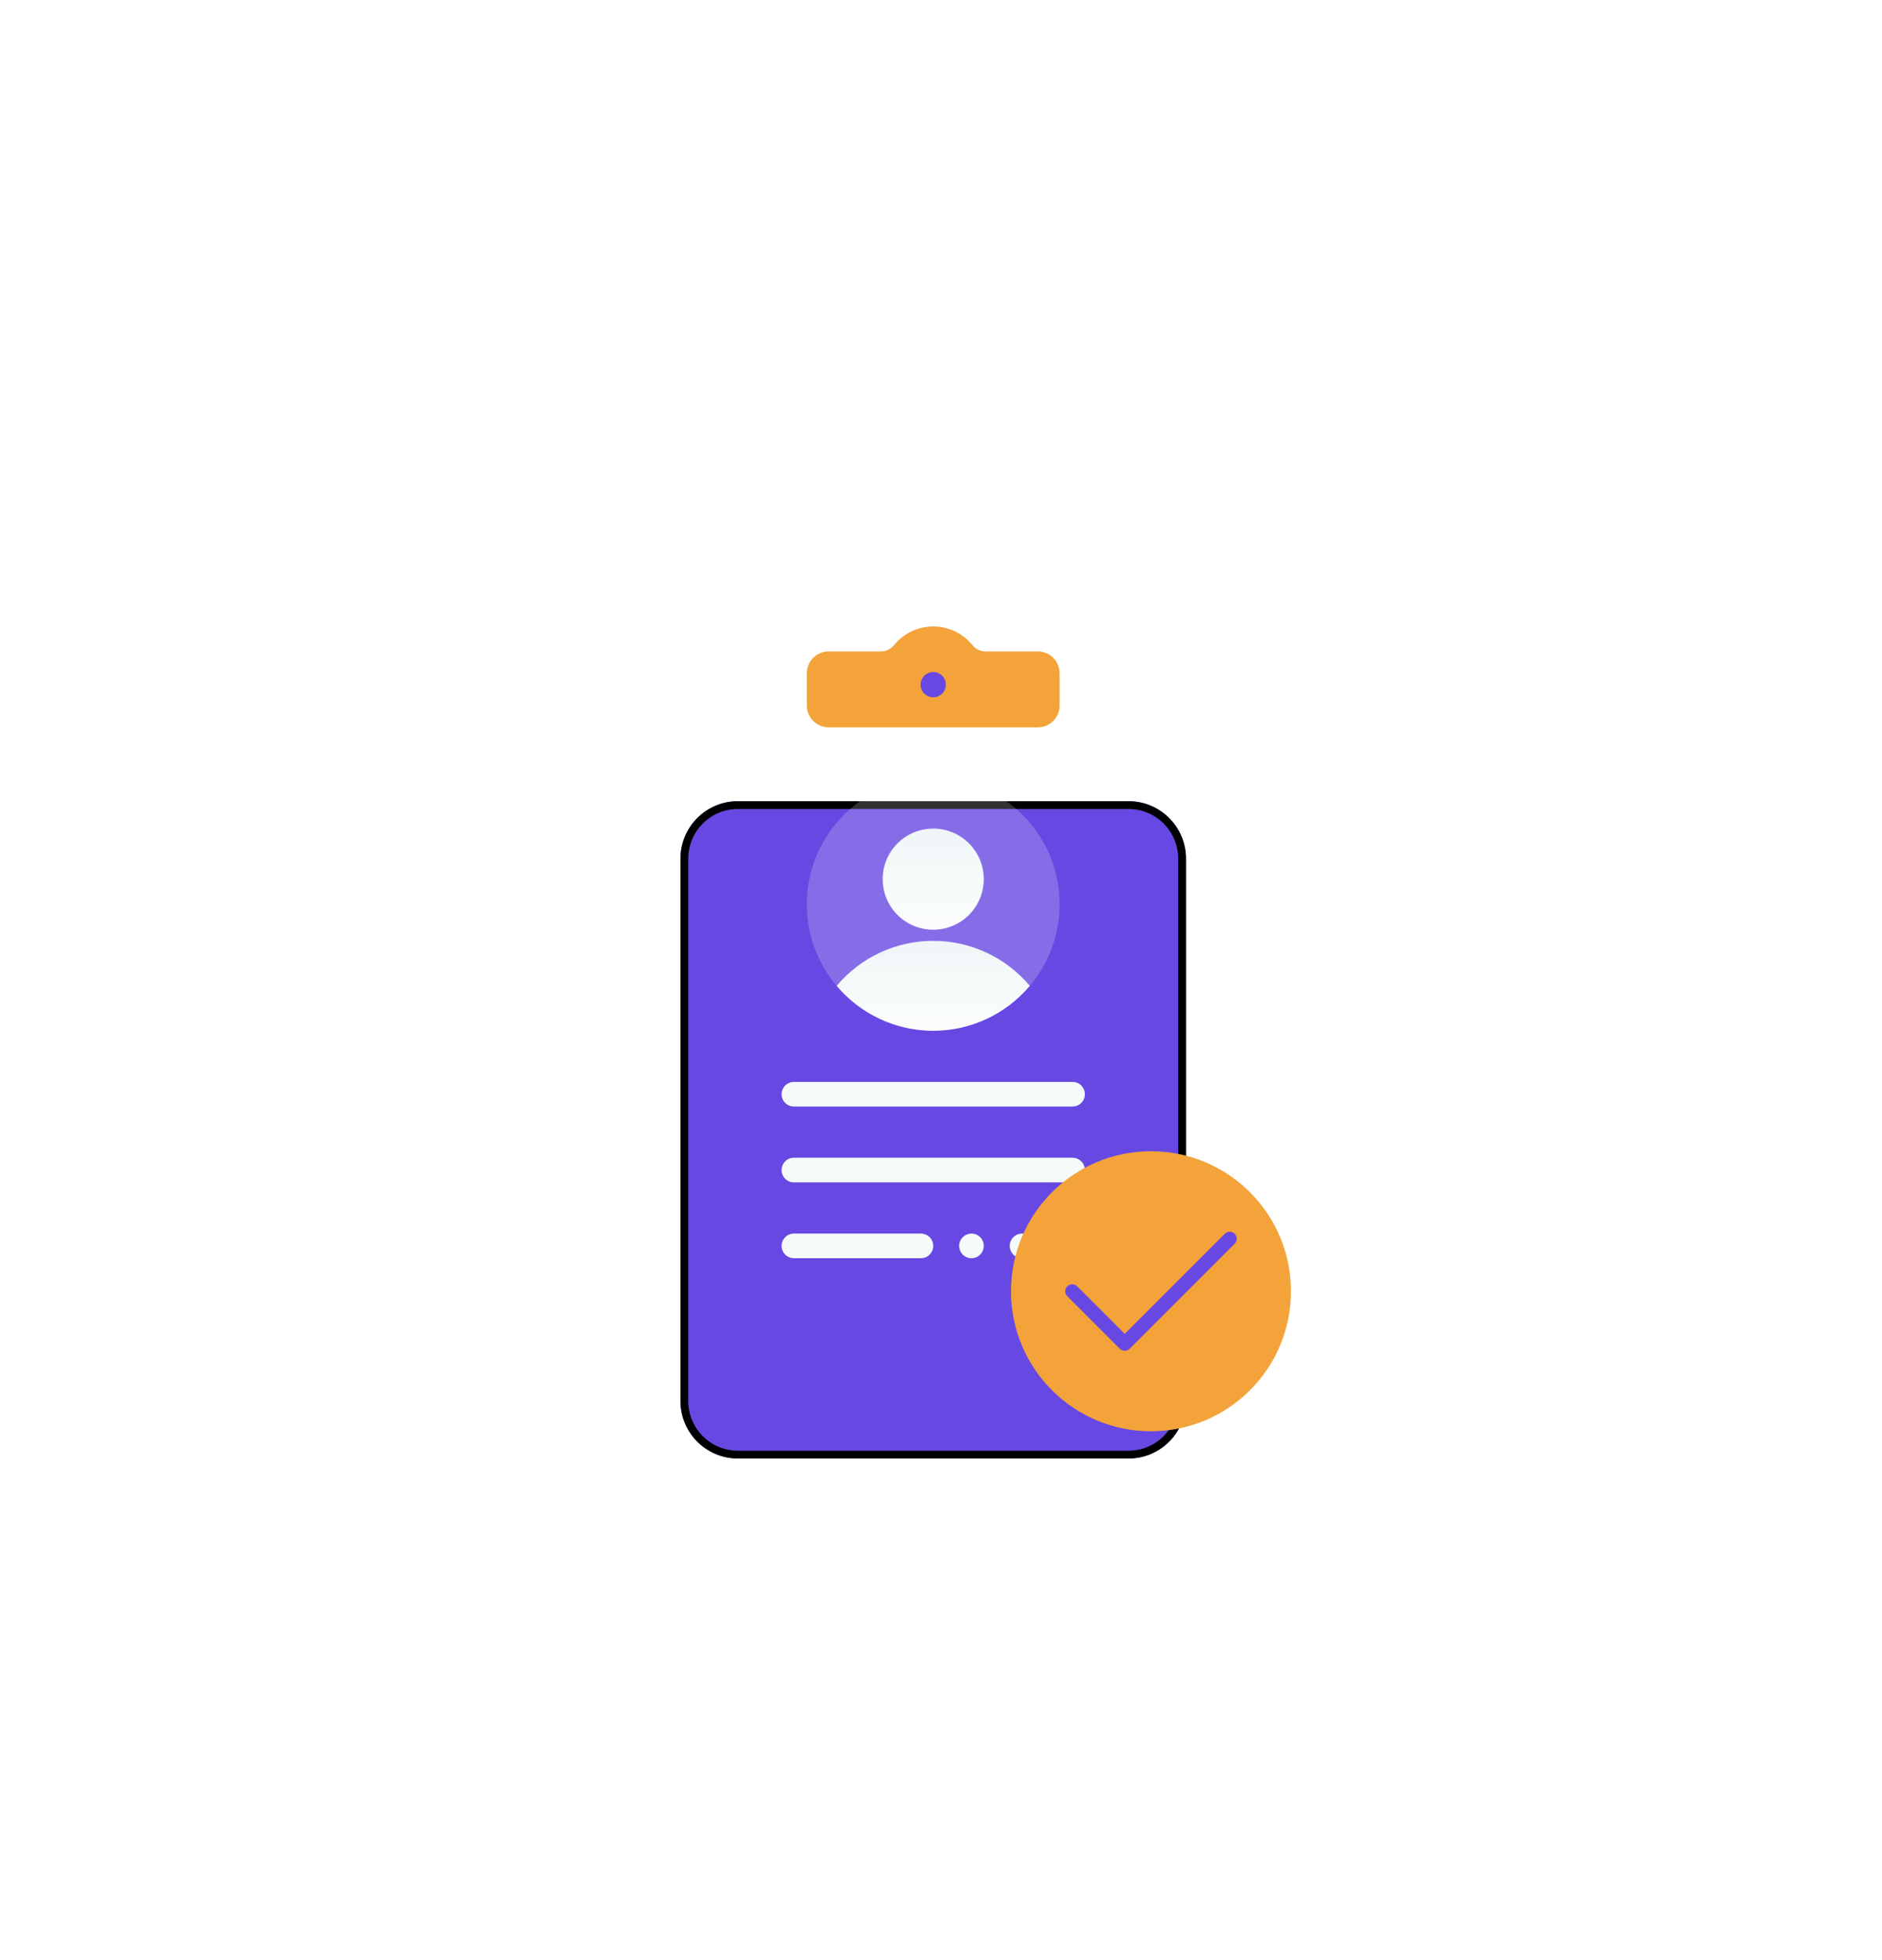 <svg width="242" height="252" viewBox="0 0 242 252" fill="none" xmlns="http://www.w3.org/2000/svg">
    <g filter="url(#filter0_d)">
        <path d="M145.112 87H94.888C90.808 87 87.5 90.308 87.5 94.388V164.112C87.5 168.192 90.808 171.5 94.888 171.5H145.112C149.192 171.5 152.5 168.192 152.5 164.112V94.388C152.5 90.308 149.192 87 145.112 87Z" fill="#6848E2"/>
        <path d="M94.888 87.5H145.112C148.916 87.5 152 90.584 152 94.388V164.112C152 167.916 148.916 171 145.112 171H94.888C91.084 171 88 167.916 88 164.112V94.388C88 90.584 91.084 87.5 94.888 87.5Z" stroke="black"/>
    </g>
    <path opacity="0.2" d="M120 132.5C128.975 132.5 136.25 125.225 136.25 116.25C136.25 107.275 128.975 100 120 100C111.025 100 103.75 107.275 103.75 116.25C103.75 125.225 111.025 132.5 120 132.5Z" fill="white"/>
    <path d="M120 120.952C117.634 120.951 115.297 121.469 113.152 122.468C111.007 123.468 109.107 124.925 107.585 126.737C109.109 128.546 111.009 130.001 113.154 130.999C115.298 131.997 117.635 132.514 120 132.514C122.366 132.514 124.703 131.997 126.847 130.999C128.992 130.001 130.892 128.546 132.415 126.737C130.894 124.925 128.994 123.468 126.849 122.468C124.704 121.469 122.367 120.951 120 120.952Z" fill="url(#paint0_linear)"/>
    <path d="M120 119.521C123.59 119.521 126.5 116.611 126.5 113.021C126.5 109.432 123.59 106.521 120 106.521C116.41 106.521 113.5 109.432 113.5 113.021C113.5 116.611 116.41 119.521 120 119.521Z" fill="url(#paint1_linear)"/>
    <path d="M133.455 83.75H126.76C126.438 83.754 126.119 83.685 125.827 83.55C125.535 83.416 125.276 83.217 125.07 82.97C124.461 82.211 123.689 81.598 122.812 81.177C121.934 80.756 120.973 80.537 120 80.537C119.027 80.537 118.066 80.756 117.188 81.177C116.311 81.598 115.539 82.211 114.93 82.97C114.724 83.217 114.465 83.416 114.173 83.55C113.881 83.685 113.562 83.754 113.24 83.75H106.545C105.804 83.75 105.093 84.044 104.569 84.568C104.044 85.093 103.75 85.803 103.75 86.545V90.705C103.75 91.446 104.044 92.157 104.569 92.681C105.093 93.205 105.804 93.5 106.545 93.5H133.455C134.196 93.5 134.907 93.205 135.431 92.681C135.956 92.157 136.25 91.446 136.25 90.705V86.545C136.25 85.803 135.956 85.093 135.431 84.568C134.907 84.044 134.196 83.75 133.455 83.75Z" fill="#F3A33A"/>
    <path d="M120 89.643C120.897 89.643 121.625 88.915 121.625 88.018C121.625 87.121 120.897 86.393 120 86.393C119.103 86.393 118.375 87.121 118.375 88.018C118.375 88.915 119.103 89.643 120 89.643Z" fill="#6848E2"/>
    <path d="M137.918 142.25H102.082C101.662 142.25 101.26 142.083 100.963 141.786C100.667 141.49 100.5 141.088 100.5 140.668C100.5 140.249 100.667 139.846 100.963 139.55C101.26 139.253 101.662 139.086 102.082 139.086H137.918C138.338 139.086 138.74 139.253 139.037 139.55C139.333 139.846 139.5 140.249 139.5 140.668C139.5 141.088 139.333 141.49 139.037 141.786C138.74 142.083 138.338 142.25 137.918 142.25Z" fill="#F5FAFA"/>
    <path d="M137.918 152H102.082C101.662 152 101.26 151.833 100.963 151.536C100.667 151.24 100.5 150.838 100.5 150.418C100.5 149.999 100.667 149.596 100.963 149.3C101.26 149.003 101.662 148.836 102.082 148.836H137.918C138.338 148.836 138.74 149.003 139.037 149.3C139.333 149.596 139.5 149.999 139.5 150.418C139.5 150.838 139.333 151.24 139.037 151.536C138.74 151.833 138.338 152 137.918 152Z" fill="#F5FAFA"/>
    <path d="M118.418 161.75H102.082C101.662 161.75 101.26 161.583 100.963 161.286C100.667 160.99 100.5 160.588 100.5 160.168C100.5 159.749 100.667 159.346 100.963 159.05C101.26 158.753 101.662 158.586 102.082 158.586H118.418C118.838 158.586 119.24 158.753 119.537 159.05C119.833 159.346 120 159.749 120 160.168C120 160.588 119.833 160.99 119.537 161.286C119.24 161.583 118.838 161.75 118.418 161.75Z" fill="#F5FAFA"/>
    <path d="M124.919 161.75C124.499 161.75 124.097 161.583 123.8 161.286C123.504 160.99 123.337 160.588 123.337 160.168C123.337 159.749 123.504 159.346 123.8 159.05C124.097 158.753 124.499 158.586 124.919 158.586C125.338 158.586 125.74 158.753 126.037 159.05C126.334 159.346 126.5 159.749 126.5 160.168C126.5 160.588 126.334 160.99 126.037 161.286C125.74 161.583 125.338 161.75 124.919 161.75Z" fill="#F5FAFA"/>
    <path d="M131.419 161.75C130.999 161.75 130.597 161.583 130.3 161.286C130.004 160.99 129.837 160.588 129.837 160.168C129.837 159.749 130.004 159.346 130.3 159.05C130.597 158.753 130.999 158.586 131.419 158.586C131.838 158.586 132.24 158.753 132.537 159.05C132.834 159.346 133 159.749 133 160.168C133 160.588 132.834 160.99 132.537 161.286C132.24 161.583 131.838 161.75 131.419 161.75Z" fill="#F5FAFA"/>
    <path d="M137.919 161.75C137.499 161.75 137.097 161.583 136.8 161.286C136.504 160.99 136.337 160.588 136.337 160.168C136.337 159.749 136.504 159.346 136.8 159.05C137.097 158.753 137.499 158.586 137.919 158.586C138.338 158.586 138.74 158.753 139.037 159.05C139.334 159.346 139.5 159.749 139.5 160.168C139.5 160.588 139.334 160.99 139.037 161.286C138.74 161.583 138.338 161.75 137.919 161.75Z" fill="#F5FAFA"/>
    <circle cx="148" cy="166" r="18" fill="#F3A33A"/>
    <path d="M158.125 159.25L144.625 172.75L137.875 166" stroke="#6848E2" stroke-width="1.8" stroke-linecap="round" stroke-linejoin="round"/>
    <path opacity="0.2" d="M241.784 118.413C241.867 119.867 241.926 121.329 241.962 122.796C241.686 122.802 241.467 123.031 241.473 123.306C241.491 124.202 241.5 125.1 241.5 126C241.5 126.9 241.491 127.798 241.473 128.694C241.467 128.969 241.686 129.198 241.962 129.204C241.926 130.671 241.867 132.133 241.784 133.587C241.509 133.571 241.273 133.781 241.256 134.056C241.147 135.849 241.001 137.632 240.821 139.404C240.793 139.678 240.992 139.923 241.267 139.952C241.112 141.412 240.934 142.864 240.732 144.308C240.459 144.269 240.206 144.459 240.167 144.732C239.911 146.511 239.62 148.278 239.293 150.032C239.243 150.303 239.421 150.564 239.692 150.615C239.418 152.057 239.12 153.49 238.799 154.914C238.53 154.853 238.262 155.021 238.201 155.29C237.799 157.04 237.362 158.776 236.891 160.496C236.818 160.762 236.974 161.037 237.24 161.11C236.847 162.523 236.431 163.926 235.992 165.318C235.73 165.235 235.449 165.38 235.365 165.643C234.819 167.352 234.239 169.045 233.625 170.72C233.53 170.979 233.663 171.266 233.922 171.361C233.412 172.736 232.88 174.099 232.326 175.449C232.071 175.344 231.779 175.465 231.674 175.72C230.987 177.377 230.266 179.015 229.514 180.633C229.397 180.883 229.506 181.18 229.755 181.297C229.132 182.624 228.487 183.938 227.821 185.238C227.576 185.112 227.274 185.208 227.148 185.453C226.323 187.045 225.467 188.617 224.58 190.168C224.443 190.407 224.525 190.712 224.764 190.85C224.031 192.119 223.278 193.373 222.503 194.613C222.27 194.466 221.962 194.537 221.815 194.77C220.859 196.286 219.873 197.78 218.857 199.25C218.7 199.477 218.756 199.788 218.983 199.945C218.145 201.147 217.287 202.332 216.41 203.502C216.19 203.336 215.877 203.379 215.71 203.599C214.63 205.028 213.52 206.432 212.381 207.81C212.206 208.023 212.235 208.337 212.448 208.513C211.51 209.639 210.554 210.746 209.58 211.836C209.375 211.652 209.059 211.669 208.874 211.874C207.675 213.204 206.449 214.507 205.196 215.782C205.002 215.979 205.005 216.295 205.201 216.489C204.171 217.529 203.122 218.55 202.057 219.551C201.868 219.35 201.553 219.339 201.351 219.527C200.042 220.748 198.706 221.94 197.346 223.101C197.137 223.28 197.112 223.595 197.29 223.805C196.173 224.751 195.04 225.677 193.89 226.582C193.72 226.365 193.406 226.326 193.189 226.496C191.778 227.597 190.343 228.667 188.885 229.704C188.661 229.864 188.608 230.175 188.767 230.4C187.572 231.243 186.361 232.065 185.135 232.864C184.985 232.633 184.676 232.567 184.444 232.717C182.942 233.688 181.418 234.625 179.872 235.528C179.634 235.667 179.554 235.973 179.692 236.211C178.427 236.943 177.147 237.653 175.854 238.339C175.725 238.095 175.423 238.001 175.179 238.13C173.596 238.961 171.994 239.757 170.373 240.516C170.123 240.633 170.015 240.93 170.131 241.18C168.805 241.794 167.466 242.385 166.115 242.95C166.009 242.696 165.717 242.575 165.462 242.68C163.812 243.363 162.143 244.009 160.458 244.617C160.198 244.711 160.064 244.997 160.157 245.256C158.78 245.746 157.393 246.211 155.994 246.65C155.912 246.387 155.633 246.24 155.369 246.321C153.664 246.849 151.943 247.338 150.207 247.788C149.94 247.858 149.779 248.13 149.848 248.397C148.433 248.757 147.007 249.092 145.573 249.4C145.516 249.13 145.251 248.958 144.981 249.015C143.236 249.382 141.477 249.709 139.706 249.997C139.433 250.041 139.248 250.297 139.292 250.57C137.852 250.797 136.403 250.998 134.946 251.172C134.914 250.898 134.666 250.702 134.392 250.734C132.623 250.937 130.842 251.101 129.051 251.224C128.776 251.243 128.568 251.481 128.586 251.756C127.132 251.85 125.671 251.917 124.203 251.957C124.196 251.681 123.968 251.463 123.692 251.469C122.797 251.49 121.9 251.5 121 251.5C120.1 251.5 119.203 251.49 118.308 251.469C118.032 251.463 117.804 251.681 117.797 251.957C116.329 251.917 114.868 251.85 113.414 251.756C113.432 251.481 113.224 251.243 112.949 251.224C111.158 251.101 109.377 250.937 107.608 250.734C107.334 250.702 107.086 250.898 107.054 251.172C105.597 250.998 104.148 250.797 102.708 250.57C102.752 250.297 102.567 250.041 102.294 249.997C100.523 249.709 98.764 249.382 97.019 249.015C96.749 248.958 96.484 249.13 96.427 249.4C94.993 249.092 93.567 248.757 92.152 248.397C92.221 248.13 92.06 247.858 91.793 247.788C90.057 247.338 88.336 246.849 86.631 246.321C86.367 246.24 86.088 246.387 86.006 246.65C84.607 246.211 83.22 245.746 81.843 245.256C81.936 244.997 81.802 244.711 81.542 244.617C79.857 244.009 78.188 243.363 76.538 242.68C76.283 242.575 75.991 242.696 75.885 242.95C74.534 242.385 73.195 241.794 71.869 241.18C71.985 240.93 71.877 240.633 71.627 240.516C70.006 239.757 68.403 238.961 66.821 238.13C66.577 238.002 66.275 238.095 66.146 238.339C64.853 237.653 63.574 236.943 62.308 236.211C62.446 235.973 62.366 235.667 62.128 235.528C60.582 234.625 59.058 233.688 57.556 232.717C57.324 232.567 57.015 232.633 56.865 232.864C55.639 232.065 54.428 231.243 53.233 230.4C53.392 230.175 53.339 229.864 53.114 229.704C51.657 228.667 50.222 227.597 48.811 226.496C48.594 226.326 48.28 226.365 48.11 226.582C46.96 225.677 45.827 224.751 44.71 223.805C44.888 223.595 44.863 223.28 44.654 223.101C43.294 221.94 41.959 220.748 40.649 219.527C40.447 219.339 40.132 219.35 39.943 219.551C38.878 218.55 37.83 217.529 36.799 216.489C36.995 216.295 36.998 215.979 36.804 215.782C35.551 214.507 34.325 213.204 33.126 211.874C32.941 211.669 32.625 211.652 32.42 211.836C31.446 210.747 30.49 209.639 29.552 208.513C29.765 208.337 29.794 208.023 29.619 207.81C28.48 206.432 27.37 205.028 26.29 203.599C26.123 203.379 25.81 203.336 25.59 203.502C24.713 202.332 23.855 201.147 23.017 199.945C23.244 199.788 23.3 199.477 23.143 199.25C22.127 197.78 21.141 196.286 20.186 194.77C20.038 194.537 19.73 194.466 19.497 194.613C18.723 193.374 17.969 192.119 17.236 190.85C17.475 190.712 17.557 190.407 17.42 190.168C16.533 188.618 15.677 187.045 14.852 185.453C14.726 185.208 14.425 185.112 14.179 185.238C13.513 183.938 12.868 182.624 12.245 181.297C12.495 181.18 12.603 180.883 12.486 180.633C11.734 179.015 11.013 177.377 10.326 175.72C10.221 175.465 9.929 175.344 9.674 175.449C9.12 174.099 8.588 172.736 8.078 171.361C8.337 171.266 8.47 170.979 8.375 170.72C7.761 169.045 7.181 167.352 6.635 165.643C6.551 165.38 6.27 165.235 6.008 165.318C5.569 163.926 5.153 162.523 4.76 161.11C5.026 161.037 5.182 160.762 5.109 160.496C4.638 158.776 4.201 157.04 3.799 155.29C3.738 155.021 3.47 154.853 3.201 154.914C2.88 153.49 2.582 152.057 2.308 150.615C2.579 150.564 2.757 150.303 2.707 150.032C2.38 148.278 2.089 146.511 1.833 144.732C1.794 144.459 1.541 144.269 1.268 144.308C1.066 142.864 0.888 141.412 0.733 139.952C1.008 139.923 1.207 139.678 1.179 139.404C0.999 137.632 0.853 135.849 0.744 134.056C0.728 133.781 0.491 133.571 0.216 133.587C0.133 132.133 0.074 130.671 0.038 129.204C0.314 129.198 0.533 128.969 0.527 128.694C0.509 127.798 0.5 126.9 0.5 126C0.5 125.1 0.509 124.202 0.527 123.306C0.533 123.031 0.314 122.802 0.038 122.796C0.074 121.329 0.133 119.867 0.216 118.413C0.491 118.429 0.728 118.219 0.744 117.944C0.853 116.151 0.999 114.368 1.179 112.596C1.207 112.322 1.008 112.077 0.733 112.048C0.888 110.588 1.066 109.136 1.268 107.692C1.541 107.731 1.794 107.541 1.833 107.268C2.089 105.489 2.38 103.722 2.707 101.968C2.757 101.697 2.579 101.436 2.308 101.385C2.582 99.943 2.88 98.51 3.201 97.086C3.47 97.147 3.738 96.979 3.799 96.71C4.201 94.96 4.638 93.224 5.109 91.504C5.182 91.238 5.026 90.963 4.76 90.89C5.153 89.477 5.569 88.074 6.008 86.682C6.27 86.765 6.551 86.62 6.635 86.357C7.181 84.648 7.761 82.955 8.375 81.28C8.47 81.021 8.337 80.734 8.078 80.639C8.588 79.264 9.12 77.901 9.674 76.551C9.929 76.656 10.221 76.535 10.326 76.28C11.013 74.623 11.734 72.985 12.486 71.367C12.603 71.117 12.494 70.82 12.245 70.703C12.868 69.376 13.513 68.062 14.179 66.762C14.425 66.888 14.726 66.792 14.852 66.547C15.677 64.955 16.533 63.383 17.42 61.832C17.557 61.593 17.475 61.288 17.236 61.15C17.969 59.881 18.723 58.627 19.497 57.387C19.73 57.534 20.038 57.463 20.186 57.23C21.141 55.714 22.127 54.22 23.143 52.75C23.3 52.523 23.244 52.212 23.017 52.055C23.855 50.853 24.713 49.668 25.59 48.498C25.81 48.664 26.123 48.621 26.29 48.401C27.37 46.972 28.48 45.568 29.619 44.19C29.794 43.977 29.765 43.663 29.552 43.487C30.49 42.361 31.446 41.254 32.42 40.164C32.625 40.348 32.941 40.331 33.126 40.126C34.325 38.796 35.551 37.493 36.804 36.218C36.998 36.021 36.995 35.705 36.799 35.511C37.83 34.471 38.878 33.45 39.943 32.449C40.132 32.65 40.447 32.661 40.649 32.473C41.959 31.252 43.294 30.06 44.654 28.899C44.863 28.72 44.888 28.405 44.71 28.195C45.827 27.249 46.96 26.323 48.11 25.418C48.28 25.635 48.594 25.674 48.811 25.504C50.222 24.403 51.657 23.333 53.114 22.296C53.339 22.136 53.392 21.825 53.233 21.6C54.428 20.757 55.639 19.935 56.865 19.136C57.015 19.367 57.324 19.433 57.556 19.283C59.058 18.312 60.582 17.375 62.128 16.472C62.366 16.333 62.446 16.027 62.308 15.789C63.573 15.057 64.853 14.347 66.146 13.661C66.275 13.905 66.577 13.998 66.821 13.87C68.403 13.039 70.006 12.243 71.627 11.484C71.877 11.367 71.985 11.07 71.869 10.82C73.195 10.206 74.534 9.615 75.885 9.05C75.991 9.304 76.283 9.425 76.538 9.32C78.188 8.637 79.857 7.991 81.542 7.383C81.802 7.289 81.936 7.003 81.843 6.744C83.22 6.254 84.607 5.789 86.006 5.35C86.088 5.613 86.367 5.76 86.631 5.679C88.336 5.151 90.057 4.662 91.793 4.212C92.06 4.142 92.221 3.87 92.152 3.603C93.567 3.243 94.993 2.908 96.427 2.6C96.484 2.87 96.749 3.042 97.019 2.985C98.764 2.618 100.523 2.291 102.294 2.003C102.567 1.959 102.752 1.703 102.708 1.43C104.148 1.203 105.597 1.002 107.054 0.828C107.086 1.102 107.334 1.298 107.608 1.266C109.377 1.063 111.158 0.899 112.949 0.776C113.224 0.757 113.432 0.519 113.414 0.244C114.868 0.15 116.329 0.083 117.797 0.043C117.804 0.319 118.032 0.537 118.308 0.531C119.203 0.51 120.1 0.5 121 0.5C121.9 0.5 122.797 0.51 123.692 0.531C123.968 0.537 124.196 0.319 124.203 0.043C125.671 0.083 127.132 0.15 128.586 0.244C128.568 0.519 128.776 0.757 129.051 0.776C130.842 0.899 132.623 1.063 134.392 1.266C134.666 1.298 134.914 1.102 134.946 0.828C136.403 1.002 137.852 1.203 139.292 1.43C139.248 1.703 139.433 1.959 139.706 2.003C141.477 2.291 143.236 2.618 144.981 2.985C145.251 3.042 145.516 2.87 145.573 2.6C147.007 2.908 148.433 3.243 149.848 3.603C149.779 3.87 149.94 4.142 150.207 4.212C151.943 4.662 153.664 5.151 155.369 5.679C155.633 5.76 155.912 5.613 155.994 5.35C157.393 5.789 158.78 6.254 160.157 6.744C160.064 7.003 160.198 7.289 160.458 7.383C162.143 7.991 163.812 8.637 165.462 9.32C165.717 9.425 166.009 9.304 166.115 9.05C167.466 9.615 168.805 10.206 170.131 10.82C170.015 11.07 170.123 11.367 170.373 11.484C171.994 12.243 173.596 13.039 175.179 13.87C175.423 13.998 175.725 13.905 175.854 13.661C177.147 14.347 178.427 15.057 179.692 15.789C179.554 16.027 179.634 16.333 179.872 16.472C181.418 17.375 182.942 18.312 184.444 19.283C184.676 19.433 184.985 19.367 185.135 19.136C186.361 19.935 187.572 20.756 188.767 21.6C188.608 21.825 188.661 22.136 188.885 22.296C190.343 23.333 191.778 24.403 193.189 25.504C193.406 25.674 193.72 25.635 193.89 25.418C195.04 26.323 196.173 27.249 197.29 28.195C197.112 28.405 197.137 28.72 197.346 28.899C198.706 30.06 200.041 31.252 201.351 32.473C201.553 32.661 201.868 32.65 202.057 32.449C203.122 33.45 204.17 34.471 205.201 35.511C205.005 35.705 205.002 36.021 205.196 36.218C206.449 37.493 207.675 38.796 208.874 40.126C209.059 40.331 209.375 40.348 209.58 40.164C210.554 41.254 211.51 42.361 212.447 43.487C212.235 43.663 212.206 43.977 212.381 44.19C213.519 45.568 214.63 46.972 215.71 48.401C215.877 48.621 216.19 48.664 216.41 48.498C217.287 49.668 218.145 50.853 218.983 52.055C218.756 52.212 218.7 52.523 218.856 52.75C219.873 54.22 220.859 55.714 221.814 57.23C221.962 57.463 222.27 57.534 222.503 57.387C223.278 58.627 224.031 59.881 224.764 61.15C224.525 61.288 224.443 61.593 224.58 61.832C225.467 63.383 226.323 64.955 227.148 66.547C227.274 66.792 227.575 66.888 227.821 66.762C228.487 68.062 229.132 69.376 229.755 70.703C229.506 70.82 229.397 71.117 229.514 71.367C230.266 72.985 230.987 74.623 231.674 76.28C231.779 76.535 232.071 76.656 232.326 76.551C232.88 77.901 233.412 79.264 233.922 80.639C233.663 80.734 233.53 81.021 233.625 81.28C234.239 82.955 234.819 84.648 235.365 86.357C235.449 86.62 235.73 86.765 235.992 86.682C236.431 88.074 236.847 89.477 237.24 90.89C236.974 90.963 236.818 91.238 236.891 91.504C237.362 93.224 237.799 94.96 238.201 96.71C238.262 96.979 238.53 97.147 238.799 97.086C239.12 98.51 239.418 99.943 239.692 101.385C239.421 101.436 239.243 101.697 239.293 101.968C239.62 103.722 239.911 105.489 240.167 107.268C240.206 107.541 240.459 107.731 240.732 107.692C240.934 109.136 241.112 110.588 241.267 112.048C240.992 112.077 240.793 112.322 240.821 112.596C241.001 114.368 241.147 116.151 241.256 117.944C241.273 118.219 241.509 118.429 241.784 118.413Z" stroke="url(#paint2_linear)" stroke-linecap="round" stroke-dasharray="5.5 5.5"/>
    <defs>
        <filter id="filter0_d" x="63.5" y="79" width="113" height="132.5" filterUnits="userSpaceOnUse" color-interpolation-filters="sRGB">
            <feFlood flood-opacity="0" result="BackgroundImageFix"/>
            <feColorMatrix in="SourceAlpha" type="matrix" values="0 0 0 0 0 0 0 0 0 0 0 0 0 0 0 0 0 0 127 0"/>
            <feOffset dy="16"/>
            <feGaussianBlur stdDeviation="12"/>
            <feColorMatrix type="matrix" values="0 0 0 0 0.408 0 0 0 0 0.282 0 0 0 0 0.886 0 0 0 0.6 0"/>
            <feBlend mode="normal" in2="BackgroundImageFix" result="effect1_dropShadow"/>
            <feBlend mode="normal" in="SourceGraphic" in2="effect1_dropShadow" result="shape"/>
        </filter>
        <linearGradient id="paint0_linear" x1="120" y1="135.75" x2="120" y2="42.865" gradientUnits="userSpaceOnUse">
            <stop stop-color="white"/>
            <stop offset="0.52" stop-color="#CCE2E6"/>
            <stop offset="1" stop-color="#8FA1BB"/>
        </linearGradient>
        <linearGradient id="paint1_linear" x1="120" y1="123.16" x2="120" y2="18.724" gradientUnits="userSpaceOnUse">
            <stop stop-color="white"/>
            <stop offset="0.52" stop-color="#CCE2E6"/>
            <stop offset="1" stop-color="#8FA1BB"/>
        </linearGradient>
        <linearGradient id="paint2_linear" x1="121" y1="263.5" x2="130.132" y2="-29.716" gradientUnits="userSpaceOnUse">
            <stop stop-color="white"/>
            <stop offset="1" stop-color="white" stop-opacity="0"/>
        </linearGradient>
    </defs>
</svg>
